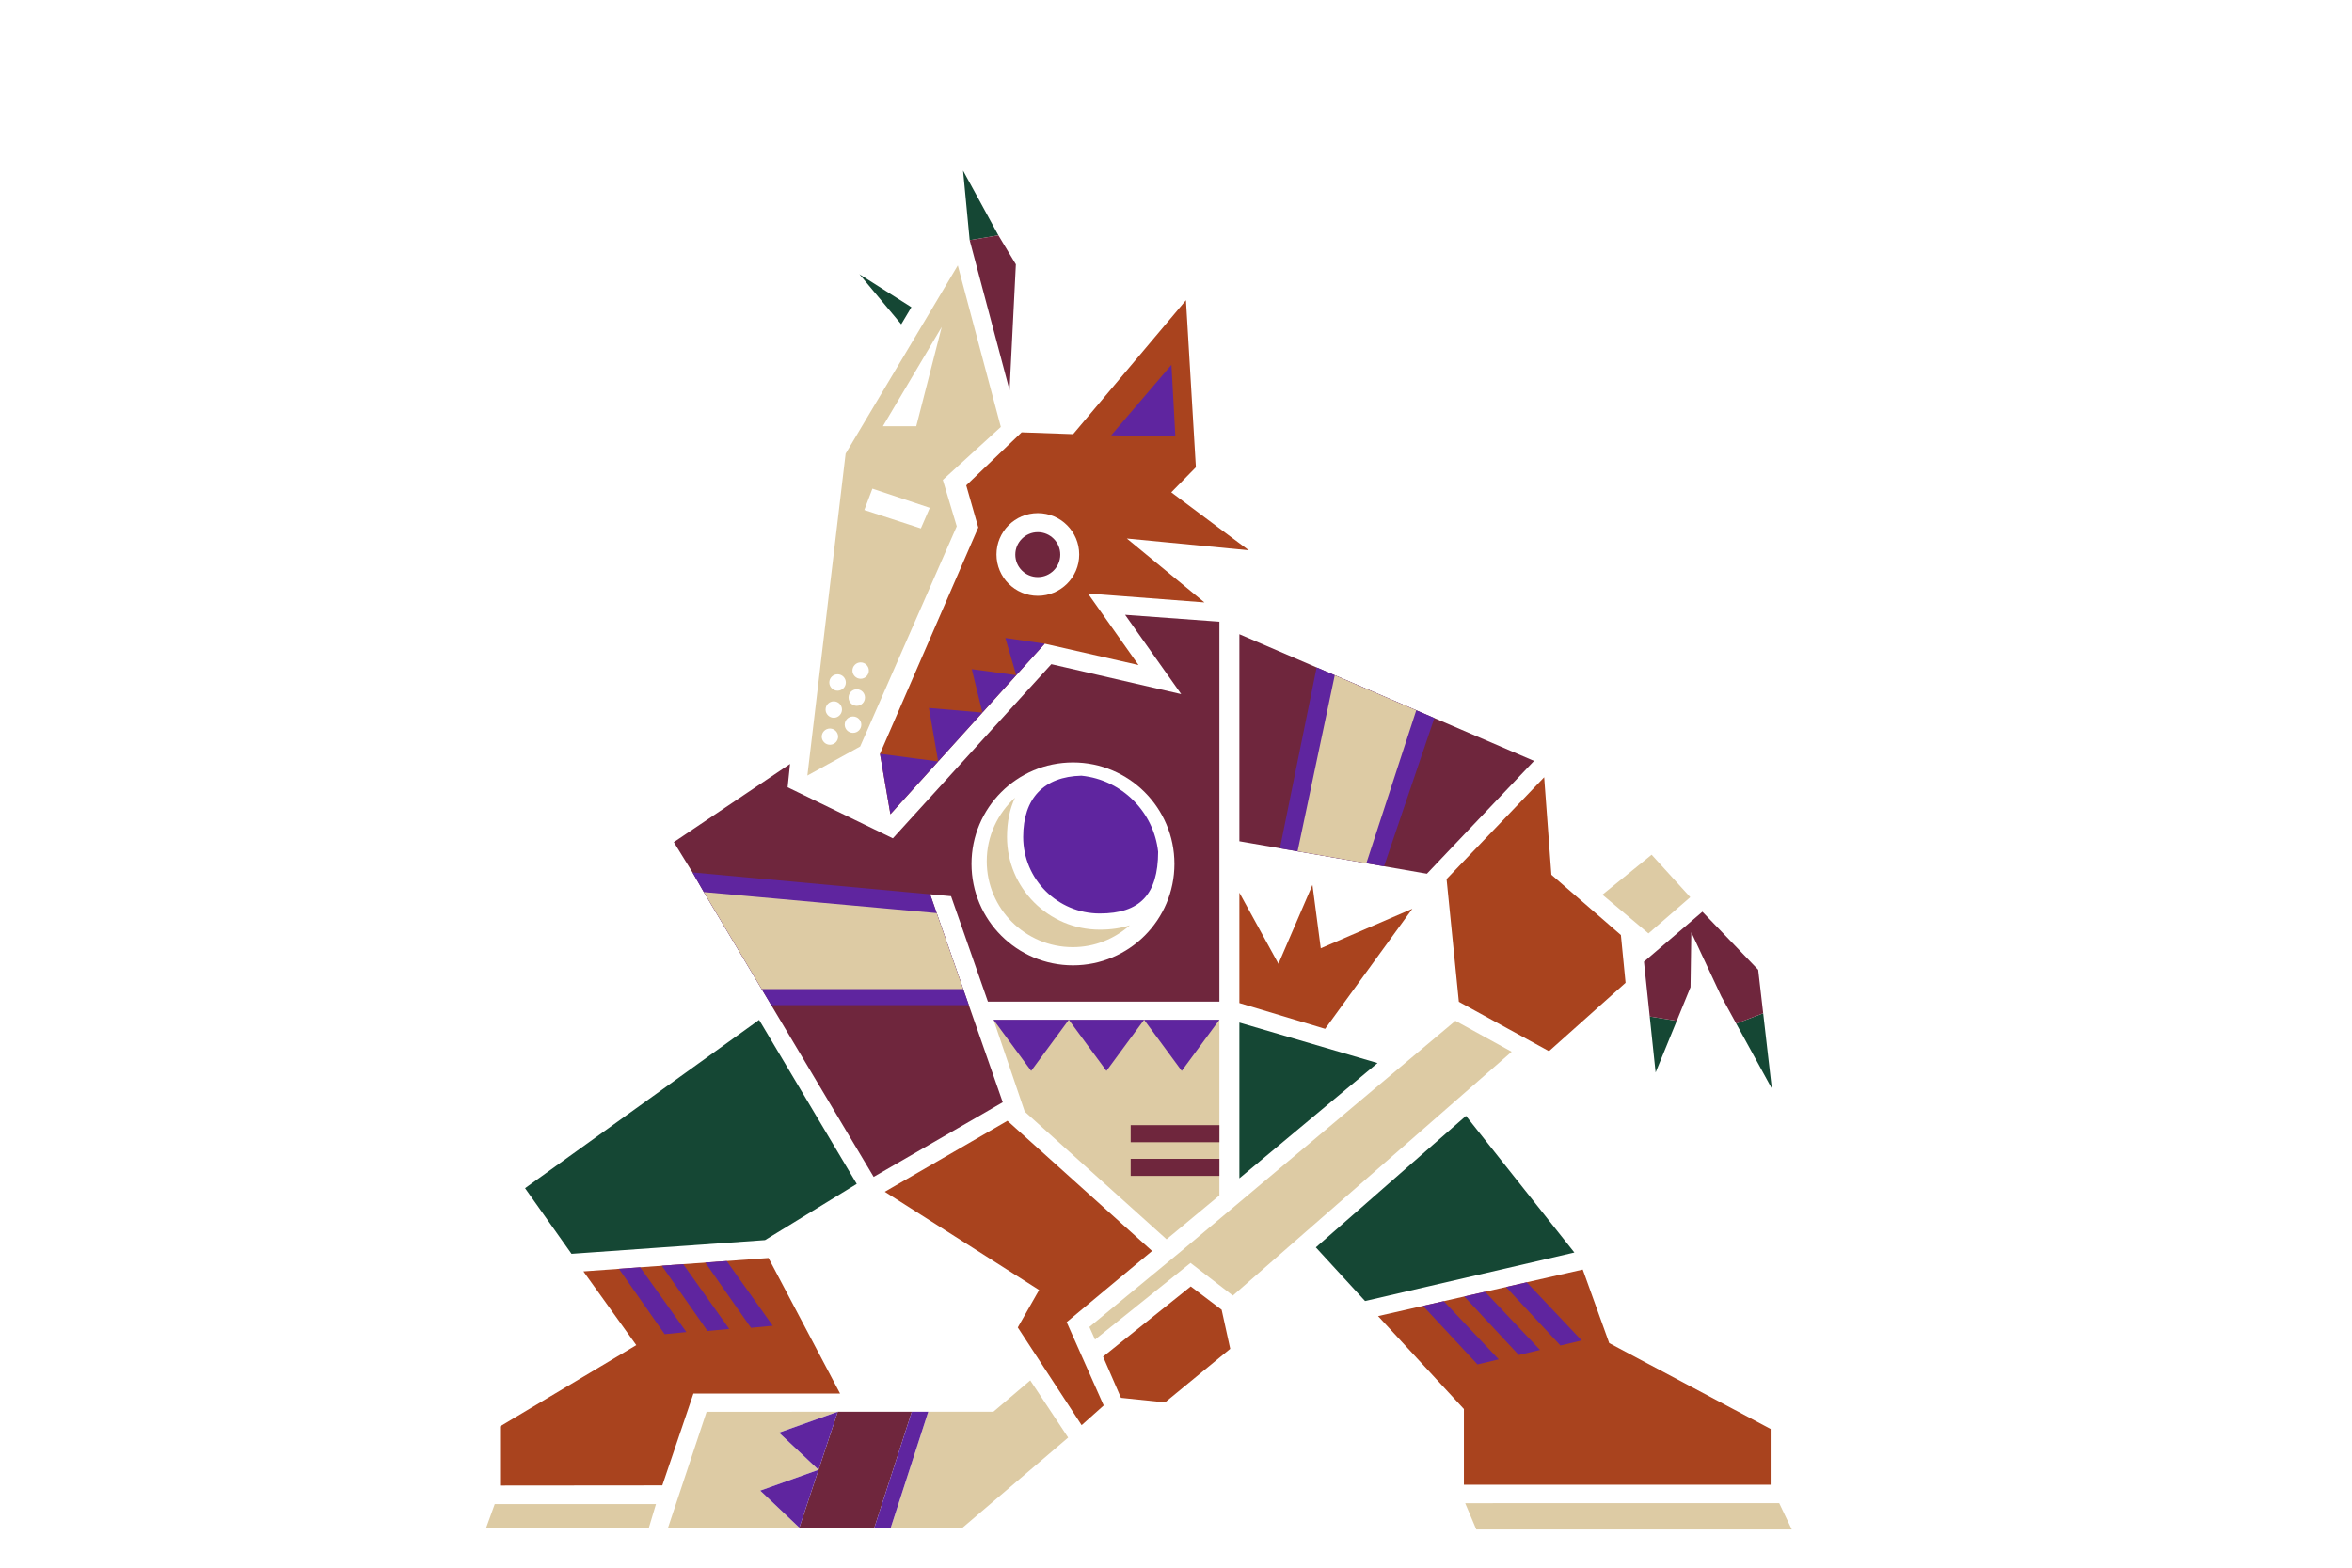 <?xml version="1.0" encoding="UTF-8" standalone="no"?>
<!DOCTYPE svg PUBLIC "-//W3C//DTD SVG 1.1//EN" "http://www.w3.org/Graphics/SVG/1.1/DTD/svg11.dtd">
<svg width="100%" height="100%" viewBox="0 0 960 640" version="1.1" xmlns="http://www.w3.org/2000/svg" xmlns:xlink="http://www.w3.org/1999/xlink" xml:space="preserve" xmlns:serif="http://www.serif.com/" style="fill-rule:evenodd;clip-rule:evenodd;stroke-linejoin:round;stroke-miterlimit:2;">
    <g>
        <path d="M537.076,509.24L557.166,531.136L642.598,511.34L598.363,455.545L537.076,509.24ZM505.869,417.446L505.869,481.044L562.256,433.984L505.869,417.446ZM214.306,485.07L233.266,511.865L312.244,506.269L349.69,483.322L309.842,416.36L214.306,485.07ZM675.764,437.83L684.382,416.766L673.358,414.968L675.764,437.83ZM719.667,413.663L708.668,417.881L723.204,444.408L719.667,413.663ZM367.843,132.386L371.995,125.416L350.78,111.944L367.843,132.386ZM395.785,98.049L407.505,96.076L393.085,69.639L395.785,98.049Z" style="fill:rgb(21,71,52);fill-rule:nonzero;"/>
    </g>
    <g>
        <path d="M656.831,548.325L646.025,518.287L562.475,537.284L597.513,575.224L597.513,606.133L722.71,606.133L722.71,583.363L656.831,548.325ZM632.244,429.142L663.5,401.226L661.592,381.716L633.219,357.11L630.272,317.31L590.438,358.873L595.452,408.97L632.244,429.142ZM539.09,387.136L535.692,361.253L521.811,393.467L505.869,364.42L505.869,409.487L540.872,420.018L576.466,370.996L539.09,387.136ZM470.242,510.703L411.202,457.557L361.132,486.534L424.128,526.634L415.42,541.918L441.48,581.813L450.492,573.773L435.375,539.743L470.242,510.703Z" style="fill:rgb(169,67,30);fill-rule:nonzero;"/>
        <path d="M486.03,525.171L450.238,553.838L457.536,570.65L475.522,572.517L502.129,550.641L498.631,534.705L486.03,525.171ZM238.125,519.038L259.708,549.148L204.101,582.309L204.107,606.453L270.328,606.393L283.032,568.906L342.889,568.906L313.677,513.569L238.125,519.038ZM459.934,219.846L509.705,224.653L478.071,200.99L488.114,190.751L484.06,122.566L438.017,177.235L416.993,176.495L394.382,198.145L399.292,215.334L359.175,307.729L363.437,332.401L382.927,310.861L400.981,290.907L400.983,290.904L414.793,275.641L426.422,262.788L464.699,271.498L444.061,242.288L491.607,245.926L459.934,219.846ZM423.607,243.239C414.288,243.239 406.727,235.685 406.727,226.36C406.727,217.036 414.288,209.48 423.607,209.48C432.933,209.48 440.49,217.036 440.49,226.36C440.49,235.685 432.933,243.239 423.607,243.239Z" style="fill:rgb(169,67,30);fill-rule:nonzero;"/>
    </g>
    <g>
        <path d="M261.29,517.361L252.61,517.989L252.611,517.989L271.285,544.671L280.16,543.806L261.305,517.385L261.29,517.361ZM278.86,516.09L270.125,516.722L270.137,516.738L288.777,543.371L297.649,542.518L278.864,516.098L278.86,516.09ZM296.615,514.806L296.585,514.808L287.883,515.436L287.883,515.438L306.524,542.071L315.396,541.217L296.615,514.806ZM478.14,148.933L453.548,177.71L479.74,178.166L478.14,148.933ZM589.285,531.19L580.857,533.104L580.812,533.116L603.056,557.021L611.724,554.951L589.301,531.209L589.285,531.19ZM606.15,527.355L597.675,529.283L597.685,529.295L619.903,553.17L628.573,551.101L606.175,527.384L606.15,527.355ZM623.166,523.486L623.16,523.488L614.688,525.414L614.689,525.416L636.914,549.301L645.584,547.231L623.166,523.486Z" style="fill:rgb(95,37,159);fill-rule:nonzero;"/>
    </g>
    <g>
        <path d="M497.712,416.315L405.52,416.315L418.264,453.819L476.148,505.935L497.712,488.022L497.712,416.315ZM334.088,600.046L334.092,600.032L317.962,584.865L341.939,576.343L288.407,576.349L272.674,623.665L326.264,623.665L310.303,608.54L334.088,600.046ZM420.512,563.534L405.454,576.335L378.873,576.338L363.577,623.665L392.887,623.665L435.981,586.882L420.512,563.534Z" style="fill:rgb(221,203,164);fill-rule:nonzero;"/>
    </g>
    <g>
        <path d="M717.625,395.891L694.863,372.201L671.005,392.616L673.358,414.968L684.382,416.766L690.012,403.001L690.335,380.626L702.545,406.708L708.668,417.881L719.667,413.663L717.625,395.891ZM423.582,235.593C428.65,235.593 432.759,231.488 432.759,226.422C432.759,221.355 428.649,217.248 423.582,217.248C418.55,217.249 414.409,221.39 414.409,226.422C414.409,231.488 418.517,235.593 423.582,235.593ZM414.64,107.925L407.505,96.076L395.785,98.049L412.062,159.292L414.639,107.925L414.64,107.925ZM461.5,459.351L461.5,466.301L497.72,466.301L497.724,459.351L461.5,459.351ZM461.5,473.093L461.5,480.04L497.713,480.04L497.716,473.093L461.5,473.093ZM403.224,408.897L497.714,408.9L497.714,253.81L459.224,250.988L482.127,283.378L429.117,271.148L364.435,342.242L321.48,321.397L322.462,311.89L275.03,343.799L282.656,356.165L287.279,364.183L310.885,403.777L314.805,410.355L356.598,480.455L409.285,449.996L395.443,410.355L393.146,403.777L382.318,372.769L379.633,365.081L388.187,365.866L403.224,408.897ZM437.947,311.264C460.819,311.264 479.36,329.805 479.36,352.676C479.36,375.547 460.82,394.09 437.947,394.09C415.076,394.09 396.535,375.547 396.535,352.676C396.535,329.805 415.075,311.264 437.947,311.264ZM585.454,293.145L578.066,289.969L544.798,275.66L537.404,272.481L505.869,258.916L505.869,343.442L522.414,346.305L529.619,347.551L557.693,352.408L564.91,353.656L582.42,356.687L626.142,310.647L585.454,293.145ZM334.103,600.001L334.088,600.046L326.264,623.665L356.882,623.665L372.167,576.34L341.94,576.343L334.103,600.001Z" style="fill:rgb(111,38,61);fill-rule:nonzero;"/>
    </g>
    <g>
        <path d="M420.884,437.185L436.249,416.315L405.521,416.315L420.884,437.185Z" style="fill:rgb(95,37,159);fill-rule:nonzero;"/>
        <path d="M451.614,437.185L466.979,416.315L436.249,416.315L451.614,437.185ZM482.347,437.185L497.713,416.315L466.983,416.315L482.347,437.185ZM393.146,403.777L382.319,372.769L379.633,365.08L282.656,356.165L287.279,364.182L310.885,403.777L314.805,410.355L395.443,410.355L393.146,403.777ZM578.066,289.969L544.798,275.66L537.404,272.481L522.414,346.305L529.619,347.551L557.693,352.408L564.91,353.656L585.454,293.146L578.066,289.969ZM363.437,332.4L382.927,310.86L359.174,307.729L363.437,332.4Z" style="fill:rgb(95,37,159);fill-rule:nonzero;"/>
        <path d="M382.927,310.86L400.981,290.907L379.144,289.024L382.927,310.86ZM426.422,262.788L410.346,260.446L414.792,275.641L426.422,262.788ZM396.648,273.18L400.982,290.904L414.792,275.641L396.648,273.18ZM472.716,347.755C470.929,331.371 457.824,318.337 441.399,316.677C426.069,317.037 417.625,325.869 417.625,341.678C417.625,358.908 431.645,372.926 448.877,372.926C465.301,372.926 472.656,365.155 472.716,347.755ZM334.092,600.032L334.102,600.001L341.94,576.343L317.963,584.865L334.092,600.032ZM326.264,623.665L334.088,600.045L310.303,608.54L326.264,623.665ZM356.882,623.665L363.577,623.665L378.873,576.338L372.167,576.34L356.882,623.665Z" style="fill:rgb(95,37,159);fill-rule:nonzero;"/>
    </g>
    <g>
        <path d="M393.146,403.777L382.319,372.769L287.279,364.182L310.885,403.777L393.146,403.777ZM578.066,289.969L544.798,275.66L529.619,347.551L557.693,352.408L578.066,289.969ZM689.908,366.268L674.139,348.936L654.045,365.252L672.855,381.062L689.908,366.268ZM726.207,613.649L598.039,613.673L602.574,624.417L731.344,624.417L726.207,613.649ZM594.04,416.729L482.455,510.499L444.637,541.723L446.951,546.888L485.929,515.584L503.199,528.912L617.01,429.37L594.04,416.729ZM198.455,623.665L264.859,623.665L267.737,614.051L201.927,614.051L198.455,623.665ZM408.504,174.298L390.937,108.351L345.153,185.201L329.544,316.618L351.081,304.766L390.507,214.862L384.82,195.922L408.504,174.298ZM338.745,304.052L338.74,304.052C336.908,304.052 335.4,302.544 335.4,300.712L335.4,300.708C335.431,298.895 336.932,297.42 338.746,297.42C340.559,297.42 342.06,298.895 342.091,300.708C342.091,302.556 340.591,304.052 338.745,304.052ZM340.32,293.016C338.484,293.016 336.973,291.505 336.973,289.669C336.973,287.833 338.484,286.322 340.32,286.322C342.156,286.322 343.667,287.833 343.667,289.669C343.667,291.505 342.156,293.016 340.32,293.016ZM341.898,281.972C341.879,281.972 341.859,281.973 341.84,281.973C340.005,281.973 338.495,280.463 338.495,278.628C338.495,276.792 340.005,275.283 341.84,275.283L341.898,275.283C343.733,275.283 345.243,276.793 345.243,278.628C345.243,280.463 343.733,281.973 341.898,281.973L341.898,281.972ZM348.128,299.19L348.127,299.19C346.29,299.19 344.779,297.679 344.779,295.842C344.779,293.996 346.279,292.499 348.128,292.499C348.155,292.498 348.183,292.498 348.21,292.498C350.045,292.498 351.556,294.008 351.556,295.844C351.556,297.68 350.045,299.19 348.21,299.19C348.183,299.19 348.155,299.19 348.128,299.189L348.128,299.19ZM349.704,288.151C347.868,288.149 346.358,286.639 346.357,284.803L346.357,284.745C346.357,282.91 347.867,281.399 349.703,281.399C351.538,281.399 353.049,282.91 353.049,284.745C353.049,284.764 353.048,284.784 353.048,284.803L353.048,284.805C353.048,286.64 351.539,288.15 349.704,288.151ZM351.281,277.111C349.445,277.111 347.934,275.6 347.934,273.764C347.934,271.928 349.445,270.417 351.281,270.417C353.117,270.417 354.628,271.928 354.628,273.764C354.628,275.6 353.117,277.111 351.281,277.111ZM375.859,215.724L352.783,208.203L356.082,199.488L379.502,207.321L375.859,215.724ZM373.98,174.004L360.364,174L384.371,133.493L373.981,174.005L373.98,174.004ZM411.025,341.678C411.025,335.52 412.16,330.136 414.31,325.636C407.235,332.059 402.759,341.296 402.759,351.582C402.759,370.928 418.498,386.668 437.844,386.668C446.792,386.668 454.942,383.274 461.147,377.742C457.56,378.909 453.481,379.527 448.877,379.527C428.006,379.527 411.025,362.549 411.025,341.678Z" style="fill:rgb(221,203,164);fill-rule:nonzero;"/>
    </g>
</svg>
